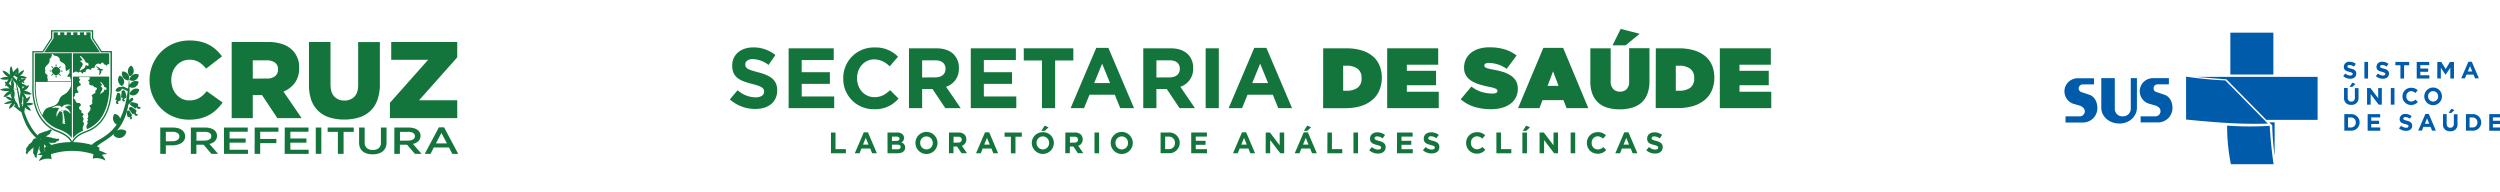 <svg id="Layer_1" data-name="Layer 1" xmlns="http://www.w3.org/2000/svg" xmlns:xlink="http://www.w3.org/1999/xlink" viewBox="0 0 1053 80.83"><defs><style>.cls-1{fill:none;}.cls-2{fill:#14753c;}.cls-3{fill:#152310;}.cls-4{fill:#2f5329;}.cls-5{fill:#c4007b;}.cls-6{fill:#303030;}.cls-7{clip-path:url(#clip-path);}.cls-8{fill:#005bab;}</style><clipPath id="clip-path"><rect class="cls-1" x="313" y="-15.15" width="730.99" height="117"/></clipPath></defs><title>saude</title><path class="cls-2" d="M79.58,50.4a16.78,16.78,0,0,1-6.46-1.24,15.54,15.54,0,0,1-5.25-3.46A16.69,16.69,0,0,1,63,33.82v-.1a16.73,16.73,0,0,1,4.81-11.84,16.26,16.26,0,0,1,5.34-3.55,17.53,17.53,0,0,1,6.75-1.28,19.38,19.38,0,0,1,4.49.48,15.39,15.39,0,0,1,3.69,1.37,14.9,14.9,0,0,1,3,2.13,17.13,17.13,0,0,1,2.41,2.71l-6.69,5.17a11.38,11.38,0,0,0-3-2.74,7.44,7.44,0,0,0-4-1,7.13,7.13,0,0,0-3.09.66,7.39,7.39,0,0,0-2.4,1.81,8.53,8.53,0,0,0-1.59,2.7,9.54,9.54,0,0,0-.57,3.3v.09a9.81,9.81,0,0,0,.57,3.37,8.57,8.57,0,0,0,1.59,2.73,7.53,7.53,0,0,0,2.4,1.81,7.13,7.13,0,0,0,3.09.66A8.94,8.94,0,0,0,82.12,42,6.9,6.9,0,0,0,84,41.21,10.33,10.33,0,0,0,85.6,40a18.91,18.91,0,0,0,1.49-1.58l6.69,4.76a23.9,23.9,0,0,1-2.5,2.89,14.37,14.37,0,0,1-3.07,2.29,16.18,16.18,0,0,1-3.85,1.51A19,19,0,0,1,79.58,50.4Z"/><path class="cls-2" d="M97.58,17.69h15.16a18.79,18.79,0,0,1,6.28.92,10.73,10.73,0,0,1,4.17,2.56A9.92,9.92,0,0,1,126,28.64v.09a10.11,10.11,0,0,1-1.79,6.14,11.22,11.22,0,0,1-4.81,3.71l7.65,11.18H116.82l-6.46-9.71h-3.89v9.71H97.58Zm14.75,15.39a5.36,5.36,0,0,0,3.53-1,3.44,3.44,0,0,0,1.24-2.77v-.09a3.3,3.3,0,0,0-1.29-2.86,5.82,5.82,0,0,0-3.52-.94h-5.82v7.69Z"/><path class="cls-2" d="M145,50.35a20.53,20.53,0,0,1-6.19-.87,11.93,11.93,0,0,1-4.67-2.68,11.7,11.7,0,0,1-3-4.58,18.65,18.65,0,0,1-1-6.53v-18h9.07V35.51q0,3.48,1.59,5.15A5.6,5.6,0,0,0,145,42.34a5.74,5.74,0,0,0,4.27-1.61q1.59-1.6,1.59-5v-18H160V35.46a18.79,18.79,0,0,1-1.08,6.72,11.62,11.62,0,0,1-7.74,7.3A20.71,20.71,0,0,1,145,50.35Z"/><path class="cls-2" d="M164.24,43.3l16.07-18.1H164.78V17.69h27.81v6.46L176.51,42.24h16.08v7.52H164.24Z"/><path class="cls-2" d="M67.5,53.72h5.33A8.29,8.29,0,0,1,75,54a4.87,4.87,0,0,1,1.62.76,3.25,3.25,0,0,1,1,1.17A3.19,3.19,0,0,1,78,57.43v0a3,3,0,0,1-.43,1.63,3.53,3.53,0,0,1-1.16,1.18,5.47,5.47,0,0,1-1.72.72,8.42,8.42,0,0,1-2.11.25H69.85V64.8H67.5Zm5.12,5.76a3.63,3.63,0,0,0,2.14-.55,1.69,1.69,0,0,0,.79-1.43v0a1.64,1.64,0,0,0-.8-1.48,4,4,0,0,0-2.13-.5H69.85v4Z"/><path class="cls-2" d="M80.39,53.72h6a7.73,7.73,0,0,1,2.26.3,4.58,4.58,0,0,1,1.64.81,3.23,3.23,0,0,1,.83,1.06,2.92,2.92,0,0,1,.29,1.33v0a3.07,3.07,0,0,1-.24,1.23,3.16,3.16,0,0,1-.66,1,3.79,3.79,0,0,1-1,.71,5.11,5.11,0,0,1-1.3.45l3.65,4.2h-2.8l-3.33-3.86h-3V64.8H80.39Zm5.84,5.49a3.63,3.63,0,0,0,2-.5A1.54,1.54,0,0,0,89,57.35v0A1.51,1.51,0,0,0,88.28,56a3.87,3.87,0,0,0-2.07-.47H82.75v3.73Z"/><path class="cls-2" d="M94.35,53.72h10v1.76H96.7v2.85h6.78v1.75H96.7v3h7.74V64.8H94.35Z"/><path class="cls-2" d="M107.28,53.72h10v1.76h-7.69v3.05h6.82v1.76h-6.82V64.8h-2.35Z"/><path class="cls-2" d="M119.94,53.72h10v1.76H122.3v2.85h6.77v1.75H122.3v3H130V64.8h-10.1Z"/><path class="cls-2" d="M133,53.72h2.35V64.8H133Z"/><path class="cls-2" d="M142.31,55.53H138V53.72h11v1.81h-4.28V64.8h-2.4Z"/><path class="cls-2" d="M157,65a8.37,8.37,0,0,1-2.38-.31,5,5,0,0,1-1.81-.92,4.18,4.18,0,0,1-1.16-1.53,5.16,5.16,0,0,1-.4-2.11V53.72h2.35V60a3,3,0,0,0,.91,2.36,3.73,3.73,0,0,0,2.53.8,3.77,3.77,0,0,0,2.5-.77,2.86,2.86,0,0,0,.91-2.31V53.72h2.36V60a5.22,5.22,0,0,1-.42,2.17,4.2,4.2,0,0,1-1.16,1.56,5,5,0,0,1-1.83.93A8.46,8.46,0,0,1,157,65Z"/><path class="cls-2" d="M166.11,53.72h6a7.78,7.78,0,0,1,2.26.3,4.66,4.66,0,0,1,1.64.81,3.23,3.23,0,0,1,.83,1.06,3.05,3.05,0,0,1,.29,1.33v0a3.07,3.07,0,0,1-.24,1.23,3,3,0,0,1-.67,1,3.74,3.74,0,0,1-1,.71,5.25,5.25,0,0,1-1.3.45l3.65,4.2h-2.8l-3.33-3.86h-3V64.8h-2.36ZM172,59.21a3.57,3.57,0,0,0,2-.5,1.53,1.53,0,0,0,.76-1.36v0A1.53,1.53,0,0,0,174,56a3.87,3.87,0,0,0-2.07-.47h-3.46v3.73Z"/><path class="cls-2" d="M184.85,53.64h2.2L193,64.8h-2.51l-1.37-2.68h-6.39l-1.39,2.68h-2.43Zm3.4,6.76L185.91,56,183.6,60.4Z"/><path class="cls-2" d="M22.54,54.92a15.77,15.77,0,0,0,1.68.73C28,57,29.27,58.85,29.35,59L30,60.06l.39.68.38-.67L31.38,59a9.38,9.38,0,0,1,3.91-2.83c.4-.18.82-.35,1.23-.5l.46-.17c4.64-1.85,7.87-5.85,9.33-11.55a28.26,28.26,0,0,0,.84-6.34l0,0s0-.08,0-.12c0-.78,0-1.31,0-1.47V21.5H42.85L39.25,16V12.71H21.49V16l-3.6,5.55H13.62V36c-.06.89-.41,8,3.24,13.76v0l.61.83a14.27,14.27,0,0,0,4.45,4m23.84-10.8c-1.41,5.53-4.52,9.39-9,11.17l-.44.17c-.43.16-.85.33-1.27.52a9.53,9.53,0,0,0-4.15,3l-.54.94-.54-1s-1.3-2.06-5.42-3.55a13.75,13.75,0,0,1-6.49-4.86l-.59-.82C13.71,43.74,14.14,36.53,14.18,36V22.06h4l3.86-5.94V13.26H38.69v2.86l3.74,5.75,0,.07.1.12h4V36A26.29,26.29,0,0,1,45.77,43.79Z"/><path class="cls-1" d="M24.91,46.68H25l.15.34.9-.69,0,.4h0a2.09,2.09,0,0,1,.08.23,14.74,14.74,0,0,1,.17,4.87c0,.16,0,.28.18.33s.44.14.67.19.29,0,.27-.23a1.31,1.31,0,0,1,0-.28l-.76-.28v-.06l.67.13c.19-.61-.24-.75-.68-.89l0,0,.6.13c0-.25-.06-.47-.11-.69,0,0-.08-.1-.13-.13a1.36,1.36,0,0,1-.34-.21l.44.11c-.1-.32.07-.72-.42-.83h.28c-.08-.27,0-.64-.42-.68l.3,0c-.16-.25.06-.68-.43-.77l.24,0c-.15-.26,0-.64-.43-.76l.2,0-.16-.54,1.3.36.05-.48a1.09,1.09,0,0,1,.18.29.48.48,0,0,0,.35.36,2.26,2.26,0,0,1,.34.18l.15-.19c.14.61.79.77,1.06,1.25a4.62,4.62,0,0,0-.55-1.34,1.6,1.6,0,0,0-1.14-.92l.15-.17a2.56,2.56,0,0,0-.43-.17,3,3,0,0,0-.5,0l.41-.32-.32-.27c.08,0,.14,0,.17,0,.35.19.64,0,.95-.16l-.08-.23c.57.27,1.08-.13,1.61,0a3,3,0,0,0-2.78-.13l0-.18c-.26.13-.56.2-.55.6l-.17-.14c-.17.23-.35.46-.52.7l-.49-.61-.14.19c-.13-.38-.46-.32-.76-.4v.19h-.07a1.58,1.58,0,0,0-1.21.07c-.28.11-.55.24-.81.37a5.93,5.93,0,0,0-.81.53l.62-.13c.37-.1.79,0,1.1-.3l0,.2a1.26,1.26,0,0,0,1.21-.23l0,.07-.23.32c.2.15.54,0,.57.41-.37,0-.49.25-.69.48l.17.08a2.25,2.25,0,0,0-.68,1.75c0,.35,0,.7,0,1.08.19-.42.37-.79.52-1.18a1.4,1.4,0,0,0,0-.46l.17.1A1.26,1.26,0,0,0,24.91,46.68Z"/><path class="cls-1" d="M26.58,46.56c-.07.16,0,.27.25.36s.18-.09.21-.17a.23.23,0,0,0-.2-.32A.29.29,0,0,0,26.58,46.56Z"/><path class="cls-1" d="M25.62,46.81c-.05.14,0,.26.14.31s.25,0,.29-.18a1.2,1.2,0,0,0,0-.2C25.85,46.56,25.68,46.58,25.62,46.81Z"/><path class="cls-1" d="M30.12,62.83a3.36,3.36,0,0,1,0-.38,1.23,1.23,0,0,0,0-.29A.38.38,0,0,0,30,62a.57.57,0,0,0-.11-.11l-.15-.07a.59.59,0,0,0,.31-.23.69.69,0,0,0,.13-.37.6.6,0,0,0,0-.22.57.57,0,0,0-.14-.23.63.63,0,0,0-.29-.18,1.26,1.26,0,0,0-.47-.07c-.51,0-1,.07-1.52.14.1.83.21,1.66.32,2.49l.53-.06c0-.33-.07-.65-.1-1l.6,0a.66.66,0,0,1,.25,0,.23.23,0,0,1,.13.07.35.35,0,0,1,.06.14,1.48,1.48,0,0,1,0,.23c0,.13,0,.22,0,.3a1.6,1.6,0,0,0,.05.21h.59V63A.15.15,0,0,1,30.12,62.83Zm-.62-1.3a.61.61,0,0,1-.35.1l-.69,0L28.4,61l.77-.06.21,0a.47.47,0,0,1,.14.08.27.27,0,0,1,.06.1.25.25,0,0,1,0,.12A.28.28,0,0,1,29.5,61.53Z"/><path class="cls-1" d="M26.83,62.84a.58.58,0,0,1-.35.2.65.65,0,0,1-.31,0,.5.5,0,0,1-.25-.13.87.87,0,0,1-.19-.23,1.36,1.36,0,0,1-.13-.3,1.39,1.39,0,0,1-.05-.43.67.67,0,0,1,.1-.31.64.64,0,0,1,.2-.2.67.67,0,0,1,.23-.1.85.85,0,0,1,.31,0,.65.65,0,0,1,.21.06l.12.11.09.14.59-.11a.74.74,0,0,0-.14-.28A.76.76,0,0,0,27,61a1,1,0,0,0-.43-.13,1.73,1.73,0,0,0-1.09.26,1.23,1.23,0,0,0-.36.36,1.18,1.18,0,0,0-.16.49,1.76,1.76,0,0,0,.08.58,1.4,1.4,0,0,0,.62.83,1.28,1.28,0,0,0,.93.1,1.2,1.2,0,0,0,.7-.41,1.26,1.26,0,0,0,.26-.73l-.57.1A.56.56,0,0,1,26.83,62.84Z"/><path class="cls-1" d="M32.45,60.67l-.24,1.64a.53.53,0,0,1-.18.34.6.6,0,0,1-.42.07.49.49,0,0,1-.32-.16.48.48,0,0,1-.11-.39c.05-.54.09-1.08.14-1.62l-.64,0c0,.56-.05,1.11-.08,1.67a.92.92,0,0,0,.18.61A.55.55,0,0,0,31,63a.56.56,0,0,0,.2.11l.21.07.2,0a1.28,1.28,0,0,0,.81-.12.91.91,0,0,0,.4-.66l.3-1.6Z"/><path class="cls-1" d="M33.43,61.3c.48.1,1,.22,1.43.36a14.68,14.68,0,0,0-1.81,1.22l-.09.43a16.41,16.41,0,0,1,1.94.54l.15-.42c-.44-.15-.89-.29-1.34-.4a15.37,15.37,0,0,1,1.89-1.16c0-.13.1-.26.14-.39a19.25,19.25,0,0,0-2.22-.62Z"/><path class="cls-1" d="M29.83,58.68l.54,1,.54-.94a9.53,9.53,0,0,1,4.15-3c.42-.19.84-.36,1.27-.52l.44-.17c4.48-1.78,7.59-5.64,9-11.17A26.29,26.29,0,0,0,46.56,36V22.06h-4l-.1-.12,0-.07-3.74-5.75V13.26H22.05v2.86l-3.86,5.94h-4V36c0,.53-.47,7.74,3.15,13.45l.59.82a13.75,13.75,0,0,0,6.49,4.86C28.53,56.62,29.82,58.67,29.83,58.68ZM46,22.43V35.85s1.06,14.28-9.3,18.48l-.41.16c-.47.17-.89.35-1.29.53-3.28,1.51-4.31,3.25-4.31,3.25V22.43ZM22.57,16.06V13.63h1.78v1.14h1V13.63h1.78v1.14h1V13.63h1.78v1.14h1V13.63h1.78v1.14h1V13.63h1.78v1.14h1V13.63h1.78v2.43l4,6H18.59Zm-4.8,32.87h0c-3.63-5.72-3.07-13.13-3.07-13.13V22.43H30.28V35.22h0v23S29,56,24.58,54.44A13.31,13.31,0,0,1,17.77,48.93Z"/><path class="cls-3" d="M43.79,27.28a.18.18,0,0,0,0,.11A.61.61,0,0,0,43.79,27.28Z"/><path class="cls-1" d="M33.69,29.38c-.06.1-.2.27,0,.41s.3-.06.39-.13c.44-.36,1-.53,1.45-.92.06,0,.11-.11.17-.17a3.22,3.22,0,0,0,.45-1.15,3.78,3.78,0,0,0,.82.36.29.29,0,0,0,.33-.31.42.42,0,0,0,0-.38.43.43,0,0,0-.18-.42,2.05,2.05,0,0,0-.41-.16,4,4,0,0,1-.49-.17l-.15-.07a4.7,4.7,0,0,0-.49-1,6.68,6.68,0,0,0-1.39-1.47c-.12-.09-.33-.31-.47-.18s.06.34.15.46a9,9,0,0,1,1,1.44.62.62,0,0,0-.59,0,1.19,1.19,0,0,0-.33.19l-.21.17L34,26c.12.06.24.15.36.21a1.64,1.64,0,0,1,.27.32h0a3.46,3.46,0,0,1,.27.5,3.44,3.44,0,0,1-.59,1.34C34.1,28.68,33.87,29,33.69,29.38Zm2.44-2.44Z"/><path class="cls-2" d="M18.76,63.6v-1l-.16-.92-.12-.87a2,2,0,0,1,.7.68,1.55,1.55,0,0,0,.49.52c.64-.35,1.52-.49,2.16-.76a6.93,6.93,0,0,1-.63-.58l-.58-.62-.23-.17a1.33,1.33,0,0,1,.51.23,1,1,0,0,0,.87,0,7.62,7.62,0,0,0,1.48,0c.33-.1.42-.52.69-.59l.67-.2.27-.45c.21-.34-.23-.45-.23-.45l-.52.06s-.76,0-.77-.11-.9-.14-.9-.14l-.89-.32-.89-.14-1.59-.33h.16a.94.94,0,0,0,.68-.39,7.41,7.41,0,0,0,1.13-.73c.21-.23.11-.6.29-.78l.43-.48,0-.3c-.18-.09-.35-.18-.53-.29l-.2.16s-.58.36-.64.29-.75.31-.75.31l-.81.16-.74.31-1.51.55a1.69,1.69,0,0,0-.74.79A19.18,19.18,0,0,1,13,53.3a24.6,24.6,0,0,1-1.55-3c-.45-1-.84-2.09-1.22-3.15,0,0,0-.1,0-.15a6.06,6.06,0,0,0,.25-1.56c0-.1,0-.21,0-.31a4.32,4.32,0,0,0,.68.67,4.09,4.09,0,0,0,1.66.82l.16,0,0-.16a3.8,3.8,0,0,0-1.33-1.76c-.12-.1-.25-.19-.38-.28a4.8,4.8,0,0,0,.66,0l.29,0A4.8,4.8,0,0,0,14,43.84l.15-.09L14,43.66A3.47,3.47,0,0,0,12,43.34l-.33,0a5,5,0,0,0-.69.12,5.23,5.23,0,0,0,.52-.53l.16.1,0-.24.18-.24a5,5,0,0,0,.89-1.79l0-.19-.17.07a3.84,3.84,0,0,0-1.29.94,7.79,7.79,0,0,0-.49-1l-.21-.35a2,2,0,0,0-.08-.31l-.06-.2-.1.16a7.09,7.09,0,0,0-.45-.57,7.81,7.81,0,0,0,.81.29,5.2,5.2,0,0,0,1.8.24,2.31,2.31,0,0,0,.76-.16l.15-.07-.13-.11a5.54,5.54,0,0,0-2.05-1.06,5.24,5.24,0,0,0-1.13-.22,4.29,4.29,0,0,0,.51-.28,3.76,3.76,0,0,0,1.62-1.82l.05-.14h-.19a3.37,3.37,0,0,0-.94.2,5.21,5.21,0,0,0-1.55-.86l-.33-.1c0-.19-.08-.36-.12-.52l.19-.1a3,3,0,0,0,.81.37l.2,0-.09-.2a4.56,4.56,0,0,0-.34-.58,3.27,3.27,0,0,0,1-1L11,33.1h-.3a4.76,4.76,0,0,0-1.48.36.46.46,0,0,0-.07-.07c-.15-.14-.31-.28-.48-.41L9,33a4.94,4.94,0,0,0,1.14.05,2.76,2.76,0,0,0,1.05-.24l.16-.08-.15-.1A4.23,4.23,0,0,0,9.44,32,4.69,4.69,0,0,0,8.52,32v-.13l.33-.27a4,4,0,0,0,1.26-1.84l0-.17-.16,0a4.19,4.19,0,0,0-1.6.92,6,6,0,0,0-.6.64,3.47,3.47,0,0,0,.06-.45,4.06,4.06,0,0,0-.28-2.2l-.08-.16-.09.15-.09.18a6.13,6.13,0,0,0-1.5,1.54l0,.05c-.16-.1-.3-.19-.44-.26a4.48,4.48,0,0,0-.59-2.1l-.09-.14-.08.15a5.3,5.3,0,0,0-.47,2.21,6.4,6.4,0,0,0,.16,1.48A6.85,6.85,0,0,0,3.6,31a4.8,4.8,0,0,0-2.44-1.24H1l.07.16a5.31,5.31,0,0,0,1.39,1.81,6.06,6.06,0,0,0,.95.67H2.52a4.82,4.82,0,0,0-2.37.7L0,33.16l.17.07a5.5,5.5,0,0,0,2.23.36h.21a7.5,7.5,0,0,0,1-.15l-.24.3a7,7,0,0,0-.58.88,2.32,2.32,0,0,0-.6-.22l-.15,0,0,.16a3.06,3.06,0,0,0,.35.86,3,3,0,0,0-.19.79v.19l.16-.08a4.39,4.39,0,0,0,.45-.3c.1.13.2.24.3.35a5.8,5.8,0,0,0,1.08.91,7.94,7.94,0,0,0-1-.08,8.58,8.58,0,0,0-.88,0,5.6,5.6,0,0,0-2.11.49l-.19.1.2.09a6.86,6.86,0,0,0,2.44.48c.26,0,.53,0,.78,0l.47,0-.52.32a4.87,4.87,0,0,0-1.85,2l-.07.18.18,0a6.66,6.66,0,0,0,2.23-1c.19-.13.38-.27.55-.41A3.89,3.89,0,0,0,4.83,41a3.6,3.6,0,0,0,.29.55l-.29-.17A5.41,5.41,0,0,0,2.4,40.6H2.21l.11.16A4.55,4.55,0,0,0,3.81,42a6.09,6.09,0,0,0,1.12.48,6.71,6.71,0,0,0-.76.13,5.21,5.21,0,0,0-2.35,1l-.16.14.21,0a6,6,0,0,0,1.14,0,10,10,0,0,0,1.06-.15,7.45,7.45,0,0,0,1-.3l-.29.33a3.41,3.41,0,0,0-.92,2v.16L4,45.82a5.19,5.19,0,0,0,1.54-1.27,4.51,4.51,0,0,0,.57-.85c0,.1.07.19.1.29a4.49,4.49,0,0,0,.26.54L6,44.36l-.16.55a2.7,2.7,0,0,1,.73.42c.23.18.45.39.69.59a8.26,8.26,0,0,0,.76.64,6.52,6.52,0,0,0,1,.63c0,.13.07.25.1.38a27.92,27.92,0,0,0,1.19,3.32A23.93,23.93,0,0,0,11.84,54,20.47,20.47,0,0,0,14,56.86a17.19,17.19,0,0,0,1.8,1.72h0a1.65,1.65,0,0,0-.49-.35l-.47,0s-.85.3-.93.66a3.22,3.22,0,0,1-.55.93,2.45,2.45,0,0,1-.9.77,1.11,1.11,0,0,0-.52.72A8.67,8.67,0,0,0,11,62.61c-.1.34.17.66.07.93s-.23.69-.23.69l.2.49c.15.38.49.06.49.06l.25-.48s.44-.64.53-.59S13,63,13,63l.76-.57.54-.59a1.58,1.58,0,0,1-.17.29,1.12,1.12,0,0,0-.08.9,8.83,8.83,0,0,0-.08,1.54c.08.34.47.47.52.76l.15.71.41.32c.32.24.45-.21.45-.21l0-.55s.05-.78.15-.79.2-.93.2-.93l.37-.89.19-.91.14-.53a2.34,2.34,0,0,1,0,1.1,1.13,1.13,0,0,0,.27.85,11.3,11.3,0,0,0,.44,1.33,15.05,15.05,0,0,1,1.6-1C18.8,63.74,18.76,63.6,18.76,63.6ZM10.65,42.21l.09.09-.13.19C10.62,42.4,10.64,42.3,10.65,42.21ZM9.42,36.93a4.86,4.86,0,0,0,0-.54,6.18,6.18,0,0,0,1,.18l-.16.09a4.55,4.55,0,0,0-.8.65l0-.06C9.41,37.14,9.42,37,9.42,36.93ZM8.2,33.7h0l.15.14.05.06c-.14.08-.27.17-.4.26C8.07,34,8.14,33.86,8.2,33.7Zm-.86-1.1.06.1a3.35,3.35,0,0,0-.15.35A4.28,4.28,0,0,0,7,34c-.06-.1-.12-.18-.18-.27a2.14,2.14,0,0,0-.13-.19,2,2,0,0,1,.07-.26,2.46,2.46,0,0,1,.36-.68l.06-.07Zm-.21,2.8h0a1.34,1.34,0,0,0-.07.18s0,.07,0,.11,0-.12,0-.18l-.11-.3Zm-.29-4.87a5.4,5.4,0,0,0,0,.7L6.67,31,6.58,31C6.67,30.81,6.76,30.67,6.84,30.53ZM6,31.74a4.08,4.08,0,0,0,1.11.76l0,.06a2.36,2.36,0,0,0-.39.69l-.06.2a4.85,4.85,0,0,0-1.16-1.12A6.36,6.36,0,0,0,6,31.74Zm-.91,1a.14.14,0,0,1,0,.07l0,0A.43.43,0,0,0,5.08,32.73Zm-.19,6.49v.2a2.82,2.82,0,0,0-.29-.24h0l.34-.31C4.9,39,4.89,39.1,4.89,39.22Zm.22-5.95L5,33.42a4.62,4.62,0,0,0-.33,2,5.28,5.28,0,0,0,.09.81c-.09-.11-.19-.23-.3-.34a5.89,5.89,0,0,0-.79-.71c.12-.13.23-.27.34-.41a5.57,5.57,0,0,0,1-1.89l.07,0h0A4.54,4.54,0,0,0,5.7,34a5.12,5.12,0,0,0,.92,1c.17.75.3,1.51.43,2.27,0,.17,0,.33.08.5a2.55,2.55,0,0,0-.66-.33,1.6,1.6,0,0,0-.78-.06,5.51,5.51,0,0,0,.19-1.68,4.29,4.29,0,0,0-.67-2.32ZM5.94,41a4.89,4.89,0,0,0,.23-1.4,4,4,0,0,0-.5-2.09v0H6a2,2,0,0,1,.49.1,4.7,4.7,0,0,1,.7.29c.14,1,.29,1.92.46,2.87.07.41.14.82.22,1.23a7.15,7.15,0,0,0-1.53.15A4.93,4.93,0,0,0,5.94,41Zm1.77,4.11h0A3.78,3.78,0,0,0,7.42,44a3.84,3.84,0,0,0-1.1-1.59,1.1,1.1,0,0,0,0-.18L7.82,42c.13.73.27,1.46.41,2.19l.24,1.17A4.81,4.81,0,0,1,7.71,45.07Zm.75-4.38c0,.24,0,.48,0,.71-.06-.28-.13-.55-.19-.83-.11-.5-.22-1-.34-1.48L8,39l.22-.12a.68.68,0,0,1,.42-.11A7.46,7.46,0,0,0,8.46,40.69Zm.22-1.9a.33.33,0,0,0-.22,0,.73.73,0,0,0-.25.08L7.94,39c-.14-.61-.3-1.22-.46-1.83-.11-.42-.24-.84-.37-1.25,0-.12,0-.23,0-.34a.51.51,0,0,1,0-.17h0A5.84,5.84,0,0,0,8,36.86a3.92,3.92,0,0,0,.37.46,5.26,5.26,0,0,0,.33,1.44Zm-.2-3.72-.08,0,.09,0Zm1,9.91c-.11-.35-.21-.7-.31-1h.35l.3,0A4.57,4.57,0,0,0,9.45,45Zm.37-1.16H9.49l-.37,0a2.17,2.17,0,0,0-.07-.24h0l.09-.21a6.43,6.43,0,0,0,.33-2.17c0-.28,0-.56,0-.83l.18.34.27.44a7.55,7.55,0,0,0-.13,1A6.26,6.26,0,0,0,9.82,43.82Zm7.55,14.62a1.37,1.37,0,0,0-.26.2H17l.14-.21a.58.58,0,0,0,.28-.09A.29.29,0,0,1,17.37,58.44Z"/><path class="cls-4" d="M47.15,37.59v-.15s0,.08,0,.12Z"/><path class="cls-2" d="M49.7,54.81a2.64,2.64,0,0,0-.49.29c.24-.3.48-.59.71-.9a19.61,19.61,0,0,0,2.3-3.89c.31-.69.58-1.39.83-2.09s.43-1.43.61-2.15.3-1.36.42-2a.4.4,0,0,0,.15-.1L56,42.15a.57.57,0,0,0,0-.8.56.56,0,0,0-.8,0l-.87.86c0-.17.05-.34.07-.51a43,43,0,0,0,.18-5.07,2.27,2.27,0,0,0,2.51-.07,2.73,2.73,0,0,0,1.28-2.14,2.63,2.63,0,0,0-2.73.16,3.31,3.31,0,0,0-1.09,1.18c0-.94-.11-1.89-.2-2.83-.11,1.47-.24,2.94-.41,4.4L52,36.47a.64.64,0,0,0-.77.22,1.89,1.89,0,0,0-1.65.26,2.16,2.16,0,0,0-.9,1.18.71.71,0,0,1,0,.14,1.55,1.55,0,0,0,1.94.07,1.94,1.94,0,0,0,.77-1l.06,0,2.23,1,.11,0c-.13,1-.3,2.07-.49,3.09a38.05,38.05,0,0,1-1,4.15c-.2.68-.44,1.35-.68,2s-.52,1.31-.83,1.94c-.06.15-.14.29-.21.43a2.72,2.72,0,0,0-.17-.53A2.63,2.63,0,0,0,48.22,48a3,3,0,0,0,.93,4.47l-.53.72a18.94,18.94,0,0,1-2.91,3,25.72,25.72,0,0,1-3.5,2.4l-1,.56-1,.62a10.6,10.6,0,0,0-1,.74,5.49,5.49,0,0,0-1,1c.94.2,1.77.43,2.47.64a1,1,0,0,1,.09-.21,2.48,2.48,0,0,1,.57-.71,6.59,6.59,0,0,1,.8-.64l.88-.6a42.91,42.91,0,0,0,3.69-2.51c.47-.38.93-.79,1.37-1.22a3.27,3.27,0,0,0-.28.64,3,3,0,0,0,5.41-1.63A3.45,3.45,0,0,0,49.7,54.81Z"/><path class="cls-2" d="M55.89,37.79a3.21,3.21,0,0,0-1.33,1.83,2.21,2.21,0,0,0,2.8.14,2.74,2.74,0,0,0,1.26-2.15A2.61,2.61,0,0,0,55.89,37.79Z"/><path class="cls-2" d="M54.45,33.54a2.22,2.22,0,0,0,2.81.06,2.74,2.74,0,0,0,1.19-2.18,2.59,2.59,0,0,0-2.72.26A3.14,3.14,0,0,0,54.45,33.54Z"/><path class="cls-2" d="M56.33,29.86a2.77,2.77,0,0,0-1.08-2.25A2.61,2.61,0,0,0,53.88,30a3.13,3.13,0,0,0,.76,2.12A2.22,2.22,0,0,0,56.33,29.86Z"/><path class="cls-2" d="M51.27,36.27a2.21,2.21,0,0,0,.89-2.66,2.72,2.72,0,0,0-1.73-1.78,2.59,2.59,0,0,0-.55,2.67A3.12,3.12,0,0,0,51.27,36.27Z"/><path class="cls-2" d="M54,33.91a2.21,2.21,0,0,0-.2-2.8,2.74,2.74,0,0,0-2.29-1A2.6,2.6,0,0,0,52,32.82,3.19,3.19,0,0,0,54,33.91Z"/><path class="cls-2" d="M51.69,41.19l.28-.06a.89.89,0,0,0,0,1.58c.6.17.91-.43.57-.5a.3.3,0,0,1-.12-.57c.21-.14.21-.34.08-.45a.76.76,0,0,0,.41.05c.31-.09.43-.33.3-.86a16.43,16.43,0,0,0-.43-1.59c-.26-1.1-1.6-1-1.59.05A11.88,11.88,0,0,1,51,40.72.47.47,0,0,0,51.69,41.19Z"/><path class="cls-2" d="M49.19,42.21a1,1,0,0,1,.29,0,.89.89,0,0,0-.3,1.55c.56.27,1-.25.66-.38a.31.31,0,0,1,0-.59c.23-.1.27-.29.17-.43a.61.61,0,0,0,.39.13c.32,0,.49-.24.45-.79a13.85,13.85,0,0,0-.12-1.64c-.05-1.13-1.4-1.24-1.57-.25a12,12,0,0,1-.54,1.82S48.45,42.29,49.19,42.21Z"/><path class="cls-2" d="M58.83,45a.3.3,0,0,1-.56-.18c0-.24-.18-.35-.35-.29a.74.74,0,0,0,.26-.33c.07-.31-.08-.54-.6-.68a12.25,12.25,0,0,0-1.6-.44c-1.07-.32-1.63.92-.75,1.41a12,12,0,0,1,1.54,1.1s.58.37.75-.36a1.71,1.71,0,0,1,.09-.27.89.89,0,0,0,1.37.79C59.42,45.35,59.06,44.78,58.83,45Z"/><path class="cls-2" d="M57.77,48a.31.31,0,0,1-.47-.36c.07-.24-.06-.39-.23-.39a.74.74,0,0,0,.35-.23c.17-.26.1-.53-.35-.84a12.43,12.43,0,0,0-1.36-.93c-.92-.65-1.84.34-1.17,1.09a11.35,11.35,0,0,1,1.09,1.54.48.48,0,0,0,.83-.09,1.72,1.72,0,0,1,.17-.23c-.35.62.48,1.45,1,1.19S58.07,47.86,57.77,48Z"/><path class="cls-2" d="M54.89,48.94l.25,0c.66-.08.4-.58.4-.58A8.65,8.65,0,0,1,54.72,47a.7.7,0,0,0-1.31.5,9.4,9.4,0,0,0,.22,1.32c.07.44.26.58.54.54a.77.77,0,0,0,.32-.19c-.07.13,0,.28.22.32s.35.3.1.46.21.5.64.18S55.53,48.89,54.89,48.94Z"/><path class="cls-2" d="M44.44,67.65c-3.38-1.77-5.37-.77-5.37-.77s.14-.87.28-1.94a29.6,29.6,0,0,0-17.9,0c.15,1.17.31,2.16.31,2.16s-2-1-5.37.75a6.36,6.36,0,0,1,1.27-2,1.68,1.68,0,0,1,.26-.24c0-.11-.29-.2-.65-.26a14.73,14.73,0,0,0-1.58-.14s.29-.18.76-.41a16.49,16.49,0,0,1,2-.87l.3-.1V62.13l.8-.32c.8-.32,1.6-.59,2.39-.83a28.85,28.85,0,0,1,8.2-1.13l.78,0a31.76,31.76,0,0,1,6,.74c.94.2,1.77.43,2.47.64a20.76,20.76,0,0,1,2.45.88v1.31a17.77,17.77,0,0,1,3.34,1.48s-2.18.08-2.24.41A6.18,6.18,0,0,1,44.44,67.65Z"/><polygon class="cls-2" points="38.17 16.06 38.17 13.63 36.39 13.63 36.39 14.77 35.41 14.77 35.41 13.63 33.63 13.63 33.63 14.77 32.64 14.77 32.64 13.63 30.86 13.63 30.86 14.77 29.88 14.77 29.88 13.63 28.1 13.63 28.1 14.77 27.11 14.77 27.11 13.63 25.33 13.63 25.33 14.77 24.35 14.77 24.35 13.63 22.57 13.63 22.57 16.06 18.59 22.04 42.15 22.04 38.17 16.06"/><path class="cls-2" d="M30.73,30.86S32,29.43,33,30.7c.83-1.29,1.71.45,1.71.45S35,29.89,36,30.49c.1-2.45,2.38-.95,2.38-.95s-.21-1.42,1.33-.8c.56-2.76,2.58-1.83,2.71-1.61.25-1.34,1.51-.65,1.36.15.17-.33,1.21,0,1.06.78C45.09,26.81,46,27,46,27V22.43H30.73Zm3.89-4.36h0a1.64,1.64,0,0,0-.27-.32c-.12-.06-.24-.15-.36-.21l-.28-.14.21-.17a1.19,1.19,0,0,1,.33-.19.62.62,0,0,1,.59,0,9,9,0,0,0-1-1.44c-.09-.12-.29-.33-.15-.46s.35.09.47.18a6.68,6.68,0,0,1,1.39,1.47,4.7,4.7,0,0,1,.49,1l.15.07a4,4,0,0,0,.49.17,2.05,2.05,0,0,1,.41.16.43.43,0,0,1,.18.42.42.42,0,0,1,0,.38.29.29,0,0,1-.33.31,3.78,3.78,0,0,1-.82-.36,3.22,3.22,0,0,1-.45,1.15c-.06.06-.11.12-.17.17-.44.39-1,.56-1.45.92-.09.07-.21.26-.39.13s0-.31,0-.41c.18-.35.41-.7.61-1A3.44,3.44,0,0,0,34.89,27,3.46,3.46,0,0,0,34.62,26.5Z"/><path class="cls-2" d="M46,35.85V32.26H30.73v26s1-1.74,4.31-3.25a2.34,2.34,0,0,1,0-1.93A1.62,1.62,0,0,0,34.8,51s1-.76-.18-2c.51-.47,1.13-1-.54-1.7.18-.23.7-.5-.2-.95a1,1,0,0,1,0-1.79c.48-.31-.13-1.33-.86-1.21-1.21.22-1.29-1.34-1.29-1.34s-1.59-.65-.15-1.61c-.42-1.43,1.11-1.3,1.11-1.3s.8,0-.09-1.08c-.79-1.32.77-1.81.77-1.81s1.28-.34.3-1.15.27-1.43.27-1.43-1-.52-.48-1.06l.12-.12h4.07c.43.47,0,1.23-.64,1.52,1.27.77.35,1,.51,1.45a1.85,1.85,0,0,0,1.52.58s.63.42.54.7c2.48.15.49,1.7.45,1.64.43.54,0,.85,0,.85s-1.53.87-1.44,1.14.41.29.27.53a2.31,2.31,0,0,1-.18,1.73s.39.17.15.7c.35.58-1.34,1.3-1.34,1.3s1.74.93-.48,3.07c-.2.06.62,1.61-.3,2.32.18.26.76.32,0,1.15,0,.21.33.55.13,1.11a1.78,1.78,0,0,0-.14,2.13C47.1,50.13,46,35.85,46,35.85Zm-1.25,1.8c0,.14-.09.28-.23.24A2.1,2.1,0,0,1,44,37.6a2.77,2.77,0,0,1-.32.93l-.12.14c-.31.31-.71.45-1,.74-.07.06-.15.21-.27.1s0-.24,0-.32c.13-.29.29-.57.44-.84a3,3,0,0,0,.41-1.09,2,2,0,0,0-.19-.39h0a1.64,1.64,0,0,0-.2-.26c-.08-.05-.17-.12-.25-.16l-.2-.12.15-.13a.87.87,0,0,1,.23-.16.42.42,0,0,1,.42,0,7.3,7.3,0,0,0-.69-1.15c-.06-.1-.21-.27-.11-.38s.25.07.33.15a5.18,5.18,0,0,1,1,1.19,3.57,3.57,0,0,1,.34.81l.11,0a2.44,2.44,0,0,0,.34.14,2.55,2.55,0,0,1,.29.13.36.36,0,0,1,.13.34A.37.37,0,0,1,44.79,37.65Z"/><path class="cls-1" d="M44.85,28.06C45,27.3,44,27,43.79,27.28a.61.61,0,0,1,0,.11.18.18,0,0,1,0-.11c.15-.8-1.11-1.49-1.36-.15-.13-.22-2.15-1.15-2.71,1.61-1.54-.62-1.33.8-1.33.8S36.11,28,36,30.49c-1-.6-1.35.66-1.35.66s-.88-1.74-1.71-.45c-1-1.27-2.22.16-2.22.16v1.4H46V27S45.09,26.81,44.85,28.06Zm-1.64,1.71a2,2,0,0,1-.55,0,2.1,2.1,0,0,1,0,.79.58.58,0,0,1,0,.14c-.16.33-.45.56-.62.88,0,.06-.06.2-.19.15s-.09-.17-.08-.24c0-.26.08-.51.12-.76a2.47,2.47,0,0,0,0-.94,1.49,1.49,0,0,0-.27-.23h0a1.71,1.71,0,0,0-.23-.13l-.25,0-.19,0,.08-.15a.85.85,0,0,1,.14-.19.37.37,0,0,1,.35-.11,5.38,5.38,0,0,0-.88-.64c-.08-.06-.24-.14-.19-.25s.22,0,.31,0a4.23,4.23,0,0,1,1.12.57,3.45,3.45,0,0,1,.51.5h.41a1.22,1.22,0,0,1,.27,0,.28.28,0,0,1,.2.21.3.3,0,0,1,.08.23A.19.19,0,0,1,43.21,29.77Z"/><path class="cls-2" d="M43.25,29.28a.28.28,0,0,0-.2-.21,1.22,1.22,0,0,0-.27,0h-.41a3.45,3.45,0,0,0-.51-.5A4.23,4.23,0,0,0,40.74,28c-.09,0-.26-.11-.31,0s.11.19.19.25a5.38,5.38,0,0,1,.88.64.37.37,0,0,0-.35.11.85.85,0,0,0-.14.19l-.08.15.19,0,.25,0a1.71,1.71,0,0,1,.23.13h0a1.49,1.49,0,0,1,.27.23,2.47,2.47,0,0,1,0,.94c0,.25-.1.5-.12.76,0,.07,0,.2.08.24s.15-.09.19-.15c.17-.32.46-.55.62-.88a.58.58,0,0,0,0-.14,2.1,2.1,0,0,0,0-.79,2,2,0,0,0,.55,0,.19.19,0,0,0,.12-.26A.3.3,0,0,0,43.25,29.28Z"/><path class="cls-5" d="M36.13,26.94Z"/><path class="cls-6" d="M29.07,25.56h0Z"/><path class="cls-2" d="M21.9,29.9a1.72,1.72,0,1,0,1.72-1.71A1.73,1.73,0,0,0,21.9,29.9Z"/><path class="cls-2" d="M25.54,29.59v.64l1.06-.3v0Z"/><path class="cls-2" d="M23.59,32.89h.05l.3-1.06h-.65C23.39,32.2,23.49,32.54,23.59,32.89Z"/><path class="cls-2" d="M21.48,32l0,0,.94-.52L22,31.06C21.84,31.38,21.66,31.7,21.48,32Z"/><path class="cls-2" d="M21.69,29.59l-1.06.3v0l1.06.3Z"/><path class="cls-2" d="M25.74,27.81l0,0-.94.52.44.45Z"/><path class="cls-2" d="M22.46,28.31l-.94-.53,0,0,.52.93Z"/><path class="cls-2" d="M24.77,31.51l.95.53,0,0-.52-.94Z"/><path class="cls-2" d="M23.64,26.93h-.05L23.29,28h.65Z"/><path class="cls-4" d="M30.28,35.63v-.22l-.09.22Z"/><path class="cls-2" d="M14.68,22.43V35.81s-.56,7.41,3.07,13.12c0,0,0,0,0,0l.09-.29C14.57,43,15.09,36,15.09,36V34.5H29.91v1.6a6.76,6.76,0,0,1-1.88,3c-.62.5-1.36.82-2,1.31a3.76,3.76,0,0,0-1.17,1.9c-.68,1.81-2.11,2.34-3.84,2.8a3.53,3.53,0,0,0-2.17,1.26,7,7,0,0,0-1,2.19l-.09.29s0,0,0,0h0a13.27,13.27,0,0,0,6.81,5.51c4.39,1.59,5.7,3.78,5.7,3.78V35.63h0v-.41h0V34.5h0v-.11h0v-12Zm14.37,3.13Zm.86,8.71H20.09l0-1.29-.21-.25a.5.5,0,0,1,.07-.45c.19-.25,0-.7,0-.7a7.23,7.23,0,0,1-.82-.69,2.28,2.28,0,0,1-.17-.78s.16-.09.18-.17a1.22,1.22,0,0,0-.12-.53,1.32,1.32,0,0,1,.05-1.09s.79-1,.84-1a2.59,2.59,0,0,0,1-1.68l0-.91s.56-.29.69-.62a4.84,4.84,0,0,0,.28-1.38c0-.06.2-.05.25,0s.27.24.27.24a.68.68,0,0,0,.5.44c.25.07,1,.21,1,.21s1.1.5,1.23,1.19c0,.1,0,.37,0,.43.36.93.88.87,1.14,1.1s1,.43,1.25,1.28c.16.57,0,1.85.34,2.24.07.08.27-.09.27-.09l1.32-.82a4.08,4.08,0,0,0-.24.84c0,.2.15.59.08.79-.15.43-1.06,1.34-.86,1.76,0,.1.35,0,.35,0s.69-.37.91.71c0,.06.06.21.12.39ZM28.42,44.42l.08.23c-.32.13-.6.35-.95.16,0,0-.1,0-.18,0l.32.27-.4.32a3,3,0,0,1,.5,0,2.56,2.56,0,0,1,.43.17l-.15.17a1.62,1.62,0,0,1,1.14.92A4.92,4.92,0,0,1,29.76,48c-.28-.48-.93-.64-1.07-1.25l-.14.19a2.87,2.87,0,0,0-.34-.18.5.5,0,0,1-.36-.36c0-.09-.1-.17-.17-.29l-.05.48-1.3-.36.15.54-.2,0c.44.12.29.5.44.76l-.24,0c.49.09.27.52.42.77l-.29,0c.46,0,.33.41.42.68h-.28c.49.11.32.51.42.83l-.44-.11a1.31,1.31,0,0,0,.33.21c.06,0,.13.08.14.13.05.22.07.44.11.69l-.6-.13-.05,0c.44.14.88.28.68.89l-.66-.13,0,.06.77.28a1.29,1.29,0,0,0,0,.28c0,.21-.09.26-.26.23s-.46-.12-.68-.19-.19-.17-.17-.33A14.48,14.48,0,0,0,26.13,47a2,2,0,0,0-.07-.23h0a.65.65,0,0,1,0,.2.22.22,0,0,1-.3.18c-.16,0-.18-.17-.14-.31s.24-.25.46-.07h0l0-.4-.9.69L25,46.69h-.07a1.26,1.26,0,0,1-.45,1.1l-.16-.1a1.39,1.39,0,0,1,0,.46c-.14.39-.33.76-.51,1.18,0-.38,0-.73,0-1.08a2.24,2.24,0,0,1,.67-1.75l-.16-.08c.19-.23.32-.52.68-.48,0-.37-.37-.26-.56-.41l.22-.32,0-.07a1.27,1.27,0,0,1-1.21.23l0-.2c-.31.32-.74.2-1.1.3l-.62.13a5.93,5.93,0,0,1,.81-.53c.26-.13.53-.26.81-.37a1.58,1.58,0,0,1,1.21-.07h.07v-.19c.3.08.63,0,.76.4l.14-.19.49.61c.17-.24.34-.47.52-.7l.17.14c0-.4.28-.47.54-.6l0,.18a3,3,0,0,1,2.79.13C29.49,44.29,29,44.69,28.42,44.42ZM27,46.75c0,.08-.14.13-.2.17s-.33-.2-.26-.36a.3.3,0,0,1,.27-.13A.22.22,0,0,1,27,46.75Z"/><g class="cls-7"><g id="g14"><path id="path20" class="cls-8" d="M908.52,44.64l-3.48-1a5.5,5.5,0,0,1-3.13-7.81,5.62,5.62,0,0,1,5-2.91h6.63v2.59h-4.74a1.69,1.69,0,0,0-1.72,1.72,1.59,1.59,0,0,0,1.11,1.51l3.33,1.11c2.38.72,3.59,3.15,3.53,5.85a6.08,6.08,0,0,1-6.12,5.86h-7.3V49H908A2.13,2.13,0,0,0,910,46.8a2.08,2.08,0,0,0-1.43-2m-31.9-.12-3.47-1a5.53,5.53,0,0,1-3-7.81,5.67,5.67,0,0,1,5-2.91H882v2.59h-4.74a1.7,1.7,0,0,0-1.72,1.72,1.6,1.6,0,0,0,1.11,1.51l3.33,1.11c2.29.73,3.5,3.17,3.43,5.89a6.05,6.05,0,0,1-6.09,5.82H870V49h6.18a2.13,2.13,0,0,0,1.94-2.15,2.17,2.17,0,0,0-1.54-2M892.52,52c-4.2,0-7.46-3-7.46-6.64V32.9h5.69V46a3.16,3.16,0,0,0,3.36,3,3.23,3.23,0,0,0,3.37-3V32.9h2.59V45.4c0,3.67-3.27,6.64-7.36,6.64"/><path id="path22" class="cls-8" d="M956,53a133.45,133.45,0,0,1-17.93-.09,81.43,81.43,0,0,0,1.58,16.26h18c-.86-5.26-1.54-13.77-1.65-16.17M925.2,32.39c1.21.1,11.84,1,12.54,1,0,0,16.82,17.1,16.82,17.1h21.61V32.39Zm14.22-1h18.12V13.75H939.42Zm.23,4.88h0l-2.36-2.4a159.63,159.63,0,0,1-16.51-1.59V50.35c16.25,1.6,24.77,2,34.29,1.71h.15L939.65,36.23ZM956,51.54h2.07V65.62a116.53,116.53,0,0,1-1-12.78c-.26-.29-1.21-1.3-1.21-1.3"/></g></g><path class="cls-2" d="M307.41,41.88,310.68,38A11.56,11.56,0,0,0,318.2,41c2.27,0,3.64-.9,3.64-2.38v-.07c0-1.41-.86-2.13-5.08-3.21-5.07-1.29-8.35-2.7-8.35-7.7v-.07c0-4.57,3.67-7.6,8.82-7.6a14.59,14.59,0,0,1,9.36,3.21l-2.88,4.17a11.88,11.88,0,0,0-6.55-2.48c-2.12,0-3.24,1-3.24,2.2v.07c0,1.65,1.08,2.19,5.44,3.31,5.11,1.33,8,3.17,8,7.56v.07c0,5-3.82,7.81-9.25,7.81A16,16,0,0,1,307.41,41.88Z"/><path class="cls-2" d="M332.17,20.35h19v4.94h-13.5V30.4h11.88v4.93H337.68v5.29h13.68v4.93H332.17Z"/><path class="cls-2" d="M355.18,33V33a12.81,12.81,0,0,1,13.14-13,13,13,0,0,1,9.93,3.89l-3.53,4.07A9.26,9.26,0,0,0,368.28,25C364,25,361,28.56,361,32.88V33c0,4.32,3,7.92,7.31,7.92,2.88,0,4.64-1.15,6.62-2.95l3.53,3.56A12.85,12.85,0,0,1,368.1,46,12.71,12.71,0,0,1,355.18,33Z"/><path class="cls-2" d="M382.86,20.35h11.52c3.2,0,5.69.9,7.34,2.56a7.87,7.87,0,0,1,2.16,5.76v.07a7.82,7.82,0,0,1-5.4,7.81l6.16,9h-6.48l-5.4-8.06H388.4v8.06h-5.54ZM394,32.59c2.7,0,4.25-1.44,4.25-3.56V29c0-2.38-1.66-3.6-4.36-3.6H388.4v7.23Z"/><path class="cls-2" d="M408.89,20.35h19v4.94H414.4V30.4h11.87v4.93H414.4v5.29h13.67v4.93H408.89Z"/><path class="cls-2" d="M438.88,25.47h-7.67V20.35h20.88v5.12h-7.67V45.55h-5.54Z"/><path class="cls-2" d="M461.74,20.17h5.11l10.8,25.38h-5.8l-2.3-5.65H458.89l-2.3,5.65h-5.65ZM467.57,35l-3.35-8.17L460.87,35Z"/><path class="cls-2" d="M481.54,20.35h11.51c3.21,0,5.69.9,7.35,2.56a7.91,7.91,0,0,1,2.16,5.76v.07a7.83,7.83,0,0,1-5.4,7.81l6.15,9h-6.48l-5.4-8.06h-4.35v8.06h-5.54Zm11.15,12.24c2.7,0,4.25-1.44,4.25-3.56V29c0-2.38-1.65-3.6-4.35-3.6h-5.51v7.23Z"/><path class="cls-2" d="M507.82,20.35h5.54v25.2h-5.54Z"/><path class="cls-2" d="M528.3,20.17h5.11l10.8,25.38h-5.8l-2.3-5.65H525.46l-2.31,5.65H517.5ZM534.13,35l-3.35-8.17L527.43,35Z"/><path class="cls-2" d="M557.32,20.35H567a22.33,22.33,0,0,1,6.57.88,13,13,0,0,1,4.7,2.51,10.17,10.17,0,0,1,2.81,3.9,13.43,13.43,0,0,1,.94,5.1v.07A13.37,13.37,0,0,1,581,38a10.6,10.6,0,0,1-2.88,4,13.54,13.54,0,0,1-4.79,2.63,21.6,21.6,0,0,1-6.68.93h-9.35Zm9.82,17.86A7.78,7.78,0,0,0,571.77,37a4.59,4.59,0,0,0,1.71-4v-.08a4.57,4.57,0,0,0-1.71-4,7.71,7.71,0,0,0-4.63-1.24h-1.4V38.21Z"/><path class="cls-2" d="M584.28,20.35h21.49v6.91H592.56v2.56h12.31V35.9H592.56v2.74H606v6.91H584.28Z"/><path class="cls-2" d="M628.2,46A23.74,23.74,0,0,1,621,45a15.89,15.89,0,0,1-5.75-3.19l4.5-5.36a13.62,13.62,0,0,0,4.32,2.27,15.81,15.81,0,0,0,4.5.68,3.57,3.57,0,0,0,1.66-.29.86.86,0,0,0,.5-.79v-.07c0-.36-.24-.66-.73-.9a13.27,13.27,0,0,0-2.76-.76c-1.41-.29-2.76-.62-4-1a14,14,0,0,1-3.38-1.47,7.14,7.14,0,0,1-2.32-2.25,6.09,6.09,0,0,1-.87-3.37v-.07a8.14,8.14,0,0,1,.7-3.35,7.79,7.79,0,0,1,2.06-2.7,9.57,9.57,0,0,1,3.35-1.8,14.89,14.89,0,0,1,4.58-.65,21.42,21.42,0,0,1,6.43.87,15.2,15.2,0,0,1,5,2.59L634.61,29a12.4,12.4,0,0,0-3.8-1.89,13.11,13.11,0,0,0-3.76-.6,2.64,2.64,0,0,0-1.39.29.87.87,0,0,0-.45.76v.07a.89.89,0,0,0,.14.47,1.5,1.5,0,0,0,.53.41,5.41,5.41,0,0,0,1,.38c.43.12,1,.24,1.66.36a39,39,0,0,1,4.39,1,12.88,12.88,0,0,1,3.4,1.57,7,7,0,0,1,2.2,2.29,6.35,6.35,0,0,1,.77,3.23v.08a7.8,7.8,0,0,1-.79,3.56,7.58,7.58,0,0,1-2.23,2.68,10.44,10.44,0,0,1-3.51,1.7A16.85,16.85,0,0,1,628.2,46Z"/><path class="cls-2" d="M650.05,20.17h8.35L669,45.55h-9.14l-1.33-3.38h-8.82l-1.3,3.38h-9Zm6.41,16-2.31-6.12-2.3,6.12Z"/><path class="cls-2" d="M682.23,46.06a18.29,18.29,0,0,1-5.09-.67,10,10,0,0,1-3.91-2.11,9.47,9.47,0,0,1-2.5-3.67,14.54,14.54,0,0,1-.88-5.36V20.35h8.57V34.14a4.53,4.53,0,0,0,1.1,3.4,3.83,3.83,0,0,0,2.79,1.06,4,4,0,0,0,2.8-1,4.28,4.28,0,0,0,1.08-3.29v-14h8.57V34.07a15,15,0,0,1-.9,5.51,9.41,9.41,0,0,1-2.54,3.7,10.06,10.06,0,0,1-4,2.11A18.63,18.63,0,0,1,682.23,46.06Zm.4-33.88,8,2.05-5.94,4.86h-5.48Z"/><path class="cls-2" d="M697.43,20.35h9.64a22.33,22.33,0,0,1,6.57.88,13,13,0,0,1,4.7,2.51,10.17,10.17,0,0,1,2.81,3.9,13.43,13.43,0,0,1,.93,5.1v.07a13.37,13.37,0,0,1-1,5.14,10.5,10.5,0,0,1-2.88,4,13.54,13.54,0,0,1-4.79,2.63,21.57,21.57,0,0,1-6.67.93h-9.36Zm9.82,17.86A7.78,7.78,0,0,0,711.88,37a4.59,4.59,0,0,0,1.71-4v-.08a4.57,4.57,0,0,0-1.71-4,7.71,7.71,0,0,0-4.63-1.24h-1.4V38.21Z"/><path class="cls-2" d="M724.39,20.35h21.49v6.91H732.67v2.56H745V35.9H732.67v2.74h13.39v6.91H724.39Z"/><path class="cls-2" d="M350,55.81h1.92v7h4.36v1.75H350Z"/><path class="cls-2" d="M363.82,55.75h1.77l3.75,8.81h-2l-.8-2h-3.7l-.8,2h-2Zm2,5.15-1.16-2.84-1.16,2.84Z"/><path class="cls-2" d="M373.82,55.81h4.06a3.17,3.17,0,0,1,2.29.78,2,2,0,0,1,.6,1.49v0A2,2,0,0,1,379.62,60a2.13,2.13,0,0,1,1.63,2.15v0c0,1.6-1.29,2.4-3.27,2.4h-4.16Zm3.65,3.54c.85,0,1.39-.27,1.39-.92v0c0-.57-.45-.9-1.27-.9h-1.9v1.85Zm.51,3.53c.85,0,1.36-.3,1.36-1v0c0-.59-.43-.95-1.42-.95h-2.23v1.93Z"/><path class="cls-2" d="M385.58,60.21v0a4.65,4.65,0,0,1,9.3,0v0a4.65,4.65,0,0,1-9.3,0Zm7.29,0v0a2.66,2.66,0,0,0-2.65-2.75,2.62,2.62,0,0,0-2.63,2.72v0a2.66,2.66,0,0,0,2.65,2.75A2.63,2.63,0,0,0,392.87,60.21Z"/><path class="cls-2" d="M399.72,55.81h4a3.52,3.52,0,0,1,2.55.89,2.79,2.79,0,0,1,.75,2v0a2.72,2.72,0,0,1-1.88,2.71l2.14,3.12H405l-1.87-2.8h-1.52v2.8h-1.92Zm3.87,4.25c.94,0,1.48-.5,1.48-1.23v0c0-.82-.58-1.25-1.51-1.25h-1.92v2.51Z"/><path class="cls-2" d="M414.88,55.75h1.78l3.74,8.81h-2l-.8-2h-3.7l-.8,2h-2Zm2,5.15-1.17-2.84-1.16,2.84Z"/><path class="cls-2" d="M425.79,57.59h-2.66V55.81h7.25v1.78h-2.66v7h-1.93Z"/><path class="cls-2" d="M434.59,60.21v0a4.53,4.53,0,0,1,4.67-4.52,4.47,4.47,0,0,1,4.63,4.49v0a4.65,4.65,0,0,1-9.3,0Zm7.29,0v0a2.66,2.66,0,0,0-2.65-2.75,2.61,2.61,0,0,0-2.62,2.72v0a2.66,2.66,0,0,0,2.65,2.75A2.62,2.62,0,0,0,441.88,60.21ZM440,52.92l1.64.71-1.6,1.5h-1.45Z"/><path class="cls-2" d="M448.73,55.81h4a3.5,3.5,0,0,1,2.55.89,2.75,2.75,0,0,1,.75,2v0a2.71,2.71,0,0,1-1.87,2.71l2.13,3.12H454l-1.87-2.8h-1.51v2.8h-1.93Zm3.88,4.25c.93,0,1.47-.5,1.47-1.23v0c0-.82-.58-1.25-1.51-1.25h-1.91v2.51Z"/><path class="cls-2" d="M461,55.81h1.93v8.75H461Z"/><path class="cls-2" d="M467.83,60.21v0a4.65,4.65,0,0,1,9.3,0v0a4.65,4.65,0,0,1-9.3,0Zm7.29,0v0a2.66,2.66,0,0,0-2.65-2.75,2.62,2.62,0,0,0-2.63,2.72v0a2.66,2.66,0,0,0,2.65,2.75A2.63,2.63,0,0,0,475.12,60.21Z"/><path class="cls-2" d="M488.84,55.81h3.41a4.36,4.36,0,0,1,4.65,4.35v0a4.38,4.38,0,0,1-4.65,4.37h-3.41Zm3.41,7a2.5,2.5,0,0,0,2.64-2.62v0a2.51,2.51,0,0,0-2.64-2.64h-1.48v5.28Z"/><path class="cls-2" d="M501.74,55.81h6.6v1.72h-4.68V59.3h4.12V61h-4.12v1.84h4.74v1.71h-6.66Z"/><path class="cls-2" d="M523.12,55.75h1.77l3.75,8.81h-2l-.8-2h-3.7l-.8,2h-2Zm2,5.15L524,58.06l-1.16,2.84Z"/><path class="cls-2" d="M533.12,55.81h1.77L539,61.2V55.81h1.9v8.75h-1.64L535,59v5.56h-1.9Z"/><path class="cls-2" d="M549.12,55.75h1.77l3.75,8.81h-2l-.8-2h-3.7l-.8,2h-2Zm2,5.15L550,58.06l-1.16,2.84Zm-.52-8,1.63.71-1.6,1.5h-1.44Z"/><path class="cls-2" d="M559.12,55.81H561v7h4.36v1.75h-6.28Z"/><path class="cls-2" d="M570.07,55.81H572v8.75h-1.92Z"/><path class="cls-2" d="M576.71,63.29l1.13-1.36A4,4,0,0,0,580.46,63c.78,0,1.26-.31,1.26-.83v0c0-.49-.3-.74-1.76-1.11-1.77-.45-2.9-.94-2.9-2.68v0c0-1.59,1.27-2.64,3.06-2.64a5.09,5.09,0,0,1,3.25,1.11l-1,1.45a4.1,4.1,0,0,0-2.28-.86c-.74,0-1.12.34-1.12.76v0c0,.57.37.76,1.88,1.15,1.78.46,2.78,1.1,2.78,2.62v0c0,1.73-1.33,2.71-3.21,2.71A5.52,5.52,0,0,1,576.71,63.29Z"/><path class="cls-2" d="M588.43,55.81H595v1.72h-4.69V59.3h4.13V61h-4.13v1.84h4.75v1.71h-6.66Z"/><path class="cls-2" d="M599.33,63.29l1.14-1.36A4,4,0,0,0,603.08,63c.79,0,1.26-.31,1.26-.83v0c0-.49-.3-.74-1.76-1.11-1.76-.45-2.9-.94-2.9-2.68v0c0-1.59,1.28-2.64,3.06-2.64A5.07,5.07,0,0,1,606,56.8l-1,1.45a4,4,0,0,0-2.27-.86c-.74,0-1.13.34-1.13.76v0c0,.57.38.76,1.89,1.15,1.77.46,2.77,1.1,2.77,2.62v0c0,1.73-1.32,2.71-3.21,2.71A5.56,5.56,0,0,1,599.33,63.29Z"/><path class="cls-2" d="M617.54,60.21v0a4.44,4.44,0,0,1,4.56-4.52A4.51,4.51,0,0,1,625.55,57l-1.22,1.41a3.21,3.21,0,0,0-2.24-1,2.59,2.59,0,0,0-2.53,2.72v0a2.59,2.59,0,0,0,2.53,2.75,3.15,3.15,0,0,0,2.3-1l1.23,1.24A4.48,4.48,0,0,1,622,64.71,4.42,4.42,0,0,1,617.54,60.21Z"/><path class="cls-2" d="M630.28,55.81h1.93v7h4.36v1.75h-6.29Z"/><path class="cls-2" d="M641.23,55.81h1.92v8.75h-1.92Zm1.57-2.89,1.64.71-1.6,1.5h-1.45Z"/><path class="cls-2" d="M648.47,55.81h1.77l4.1,5.39V55.81h1.9v8.75H654.6L650.37,59v5.56h-1.9Z"/><path class="cls-2" d="M661.56,55.81h1.92v8.75h-1.92Z"/><path class="cls-2" d="M668.4,60.21v0A4.45,4.45,0,0,1,673,55.67,4.53,4.53,0,0,1,676.42,57l-1.23,1.41a3.19,3.19,0,0,0-2.24-1,2.59,2.59,0,0,0-2.53,2.72v0A2.59,2.59,0,0,0,673,62.94a3.13,3.13,0,0,0,2.3-1l1.23,1.24a4.48,4.48,0,0,1-3.59,1.56A4.42,4.42,0,0,1,668.4,60.21Z"/><path class="cls-2" d="M684.14,55.75h1.78l3.75,8.81h-2l-.8-2h-3.7l-.8,2h-2Zm2,5.15L685,58.06l-1.16,2.84Z"/><path class="cls-2" d="M693.42,63.29l1.13-1.36A4,4,0,0,0,697.17,63c.78,0,1.26-.31,1.26-.83v0c0-.49-.3-.74-1.76-1.11-1.76-.45-2.9-.94-2.9-2.68v0c0-1.59,1.27-2.64,3.06-2.64a5.09,5.09,0,0,1,3.25,1.11l-1,1.45a4.1,4.1,0,0,0-2.28-.86c-.73,0-1.12.34-1.12.76v0c0,.57.37.76,1.89,1.15,1.77.46,2.77,1.1,2.77,2.62v0c0,1.73-1.32,2.71-3.21,2.71A5.54,5.54,0,0,1,693.42,63.29Z"/><path class="cls-8" d="M986.94,32.05l.91-1.09a3.21,3.21,0,0,0,2.09.85c.63,0,1-.25,1-.66v0c0-.39-.24-.59-1.41-.89-1.41-.36-2.32-.75-2.32-2.14v0a2.18,2.18,0,0,1,2.45-2.1,4,4,0,0,1,2.6.88l-.8,1.16a3.28,3.28,0,0,0-1.82-.69c-.59,0-.9.27-.9.61v0c0,.46.3.61,1.51.92,1.42.37,2.22.88,2.22,2.1v0c0,1.39-1.06,2.17-2.57,2.17A4.45,4.45,0,0,1,986.94,32.05Z"/><path class="cls-8" d="M995.89,26.08h1.54v7h-1.54Z"/><path class="cls-8" d="M1000.7,32.05l.91-1.09a3.21,3.21,0,0,0,2.09.85c.63,0,1-.25,1-.66v0c0-.39-.24-.59-1.41-.89-1.41-.36-2.32-.75-2.32-2.14v0a2.18,2.18,0,0,1,2.45-2.1,4,4,0,0,1,2.6.88l-.8,1.16a3.28,3.28,0,0,0-1.82-.69c-.59,0-.9.27-.9.61v0c0,.46.3.61,1.51.92,1.42.37,2.22.88,2.22,2.1v0c0,1.39-1.06,2.17-2.57,2.17A4.45,4.45,0,0,1,1000.7,32.05Z"/><path class="cls-8" d="M1011.06,27.49h-2.13V26.08h5.8v1.41h-2.13v5.58h-1.54Z"/><path class="cls-8" d="M1017.92,26.08h5.27v1.36h-3.75v1.42h3.3v1.37h-3.3V31.7h3.8v1.37h-5.32Z"/><path class="cls-8" d="M1026.61,26.08h1.66l1.84,3,1.84-3h1.66v7h-1.53V28.5l-2,3h0l-2-3v4.54h-1.51Z"/><path class="cls-8" d="M1039.69,26h1.42l3,7h-1.61l-.64-1.57h-3l-.64,1.57h-1.56Zm1.62,4.11-.93-2.27-.93,2.27Z"/><path class="cls-8" d="M987.31,41.07v-4h1.54v4c0,1.14.57,1.73,1.51,1.73s1.51-.57,1.51-1.68v-4h1.54V41a2.82,2.82,0,0,1-3.07,3.16A2.78,2.78,0,0,1,987.31,41.07Zm3.49-6.26,1.31.57-1.28,1.2h-1.16Z"/><path class="cls-8" d="M997,37.08h1.42l3.28,4.3v-4.3h1.52v7h-1.31l-3.39-4.45v4.45H997Z"/><path class="cls-8" d="M1007,37.08h1.54v7H1007Z"/><path class="cls-8" d="M1011.93,40.59v0a3.55,3.55,0,0,1,3.65-3.61,3.61,3.61,0,0,1,2.76,1.07l-1,1.13a2.58,2.58,0,0,0-1.79-.79,2.07,2.07,0,0,0-2,2.18v0a2.08,2.08,0,0,0,2,2.2,2.53,2.53,0,0,0,1.84-.82l1,1a3.58,3.58,0,0,1-2.87,1.25A3.53,3.53,0,0,1,1011.93,40.59Z"/><path class="cls-8" d="M1021.11,40.59v0a3.72,3.72,0,0,1,7.44,0v0a3.72,3.72,0,0,1-7.44,0Zm5.83,0v0a2.13,2.13,0,0,0-2.12-2.2,2.09,2.09,0,0,0-2.1,2.18v0a2.13,2.13,0,0,0,2.12,2.2A2.09,2.09,0,0,0,1026.94,40.59Z"/><path class="cls-8" d="M987.42,48.07h2.73a3.49,3.49,0,0,1,3.72,3.48v0a3.5,3.5,0,0,1-3.72,3.5h-2.73Zm2.73,5.61a2,2,0,0,0,2.11-2.09v0a2,2,0,0,0-2.11-2.11H989v4.22Z"/><path class="cls-8" d="M997.25,48.07h5.27v1.37h-3.75v1.42h3.3v1.37h-3.3V53.7h3.8v1.37h-5.32Z"/><path class="cls-8" d="M1010.46,54.05l.91-1.09a3.21,3.21,0,0,0,2.09.85c.63,0,1-.25,1-.66v0c0-.39-.24-.59-1.41-.89-1.41-.36-2.32-.75-2.32-2.14v0a2.18,2.18,0,0,1,2.45-2.1,4,4,0,0,1,2.6.88L1015,50a3.28,3.28,0,0,0-1.82-.69c-.59,0-.9.27-.9.61v0c0,.46.3.61,1.51.92,1.42.37,2.22.88,2.22,2.1v0c0,1.39-1.06,2.17-2.57,2.17A4.45,4.45,0,0,1,1010.46,54.05Z"/><path class="cls-8" d="M1021.59,48H1023l3,7h-1.61l-.64-1.57h-3l-.64,1.57h-1.57Zm1.62,4.12-.93-2.27-.93,2.27Z"/><path class="cls-8" d="M1029,52.07v-4h1.54v4c0,1.14.57,1.73,1.51,1.73s1.51-.57,1.51-1.68v-4h1.54v4a2.82,2.82,0,0,1-3.07,3.16A2.78,2.78,0,0,1,1029,52.07Zm3.49-6.26,1.31.57-1.28,1.19h-1.16Z"/><path class="cls-8" d="M1038.65,48.07h2.73a3.49,3.49,0,0,1,3.72,3.48v0a3.5,3.5,0,0,1-3.72,3.5h-2.73Zm2.73,5.61a2,2,0,0,0,2.11-2.09v0a2,2,0,0,0-2.11-2.11h-1.19v4.22Z"/><path class="cls-8" d="M1048.47,48.07h5.28v1.37H1050v1.42h3.3v1.37H1050V53.7h3.8v1.37h-5.33Z"/></svg>